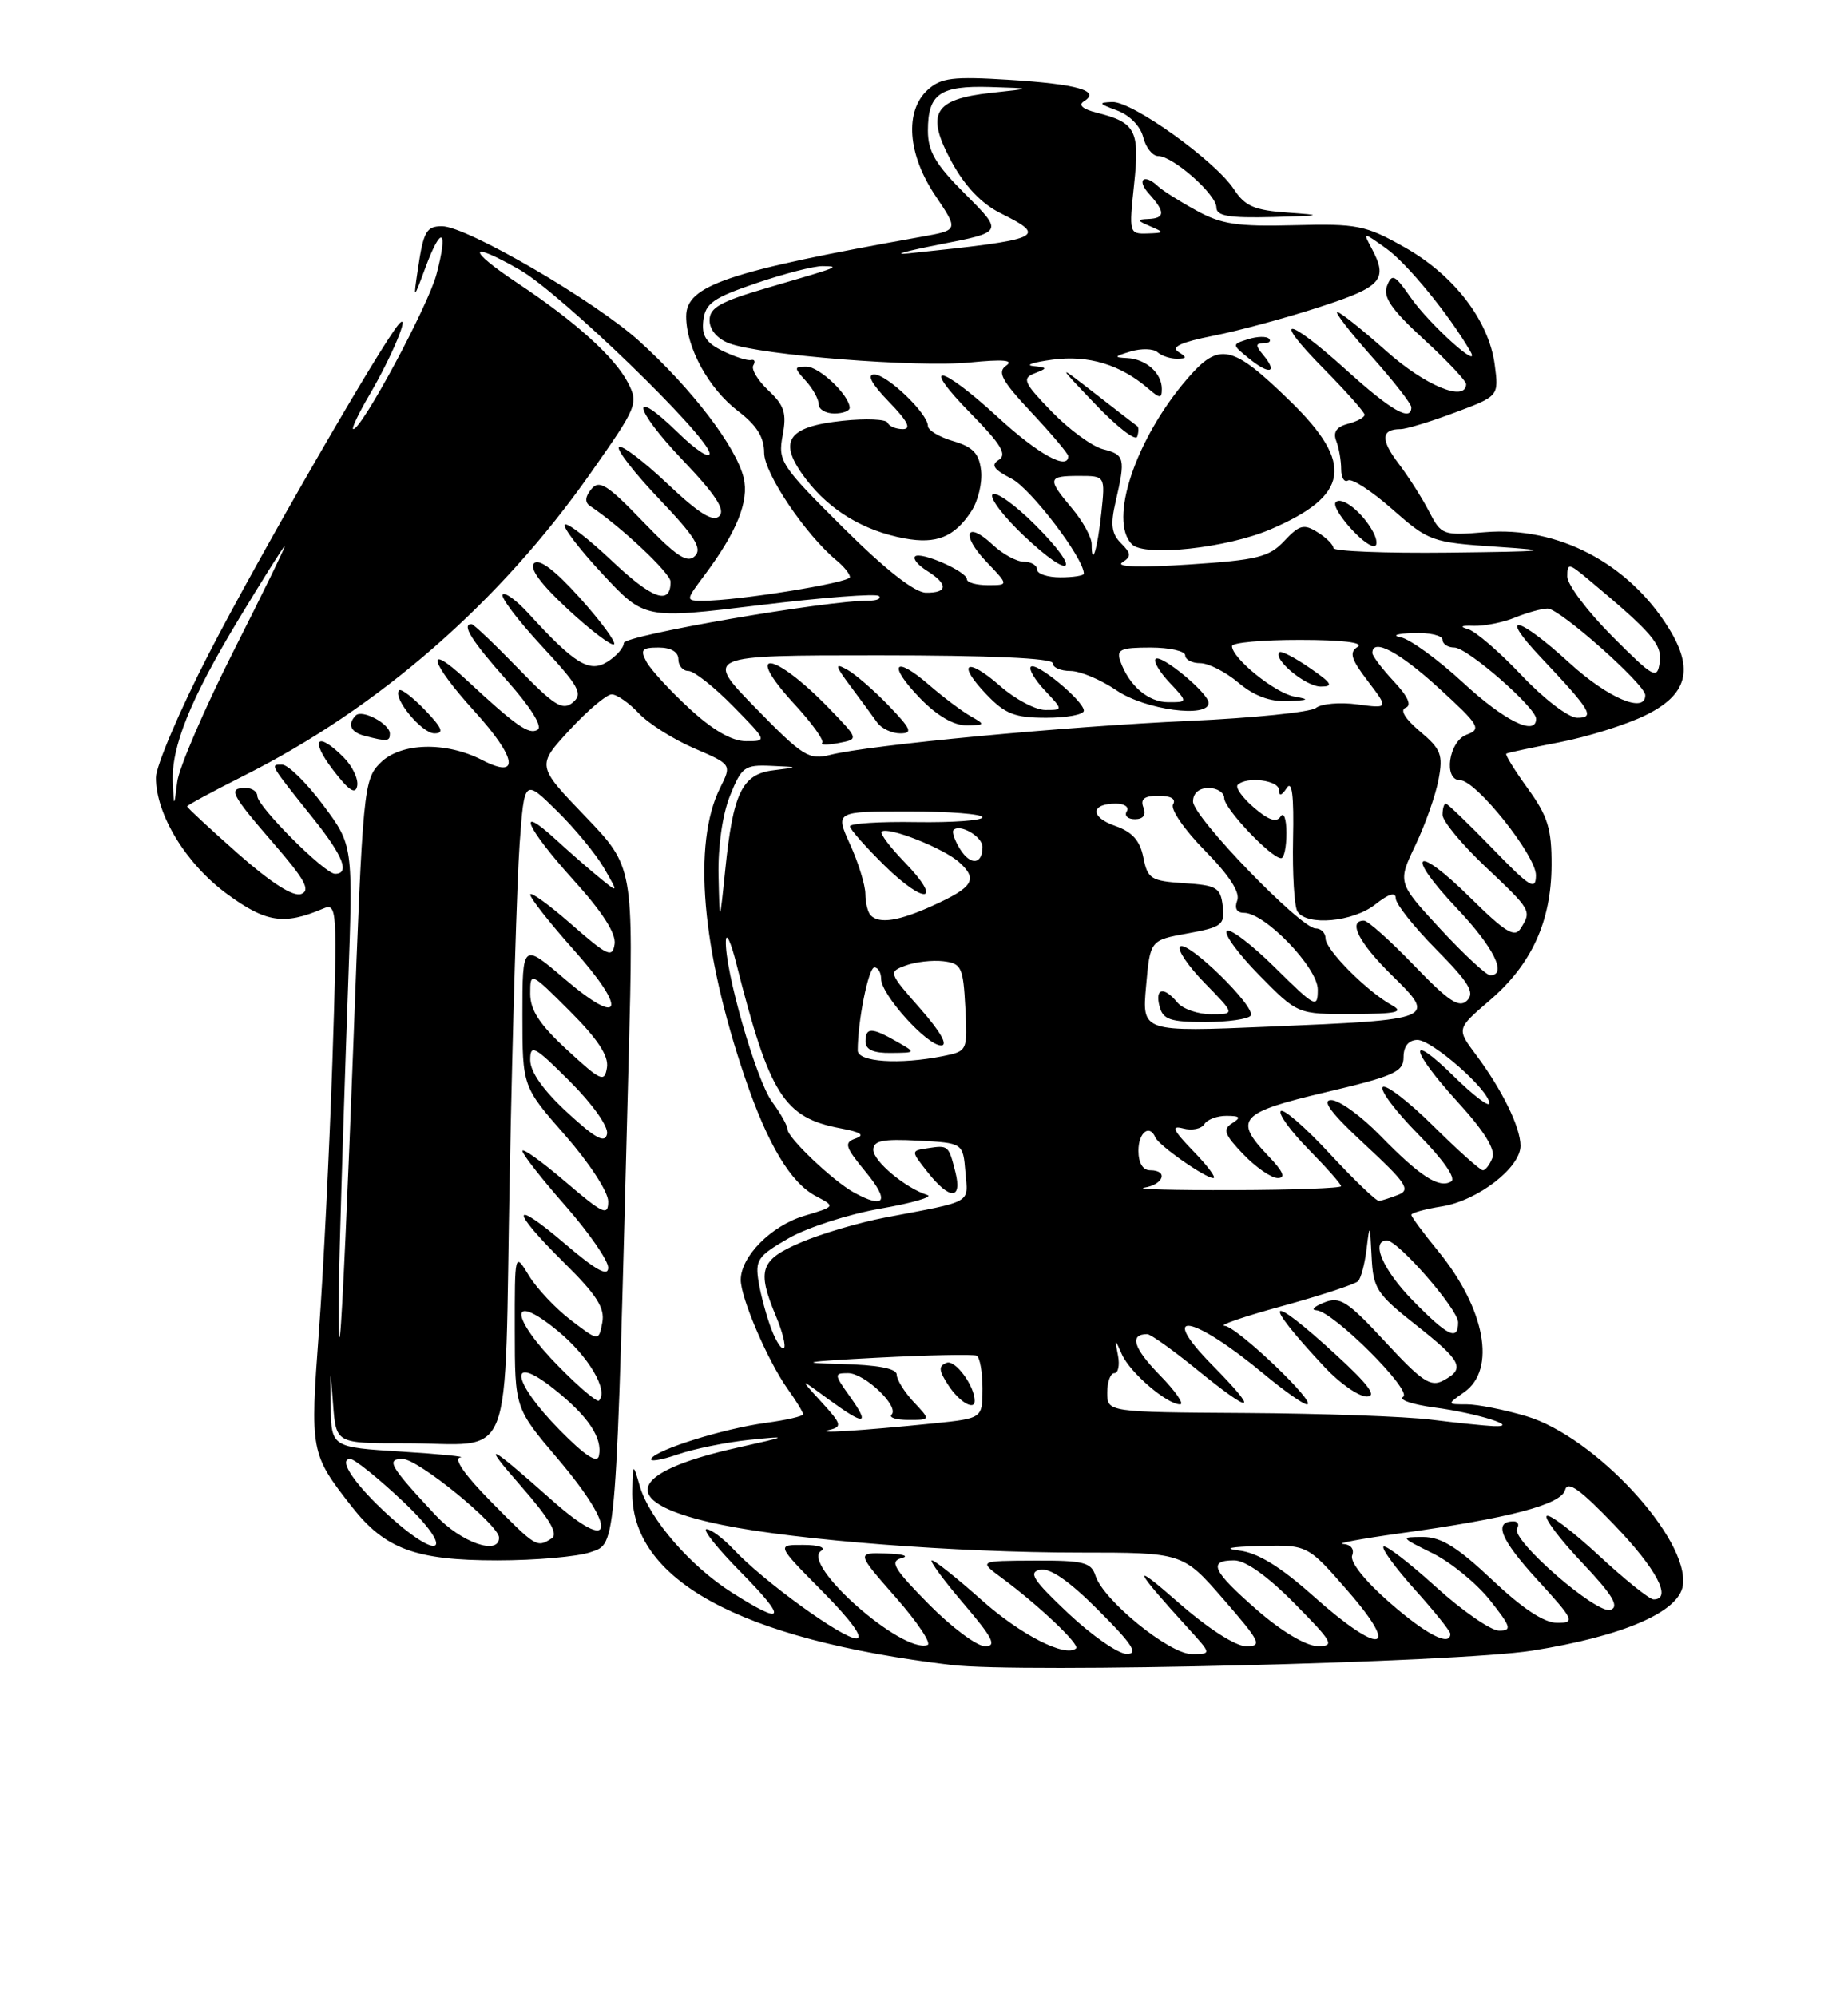 <?xml version="1.0" encoding="UTF-8" standalone="no"?>
<!DOCTYPE svg PUBLIC "-//W3C//DTD SVG 1.1//EN" "http://www.w3.org/Graphics/SVG/1.1/DTD/svg11.dtd" >
<svg xmlns="http://www.w3.org/2000/svg" xmlns:xlink="http://www.w3.org/1999/xlink" version="1.1" viewBox="0 0 237 256">
 <g >
 <path fill="currentColor"
d=" M 196.50 211.56 C 208.15 209.71 215.34 206.61 215.82 203.21 C 216.67 197.24 204.53 184.12 195.72 181.51 C 192.92 180.68 189.49 180.00 188.10 180.00 C 185.55 180.00 185.55 180.00 187.78 178.44 C 191.92 175.54 190.48 167.74 184.44 160.36 C 182.55 158.05 181.00 155.96 181.00 155.71 C 181.00 155.46 182.77 154.97 184.92 154.63 C 189.52 153.89 195.00 149.67 195.00 146.86 C 195.00 144.49 192.64 139.67 189.28 135.18 C 186.80 131.87 186.80 131.87 191.03 128.24 C 196.42 123.63 198.95 118.10 198.98 110.90 C 199.00 106.22 198.50 104.61 195.93 101.06 C 194.24 98.72 193.00 96.72 193.18 96.60 C 193.35 96.48 196.43 95.83 200.00 95.14 C 203.57 94.45 208.53 92.90 211.00 91.69 C 216.40 89.06 217.28 85.81 214.03 80.55 C 208.86 72.18 199.79 67.44 190.47 68.21 C 185.05 68.66 184.84 68.58 183.29 65.59 C 182.42 63.89 180.65 61.11 179.36 59.41 C 177.03 56.36 177.12 55.00 179.63 55.00 C 180.34 55.00 183.47 54.05 186.58 52.88 C 192.23 50.77 192.23 50.77 191.69 46.72 C 190.93 41.06 186.45 35.24 180.11 31.68 C 175.12 28.87 174.07 28.66 165.98 28.87 C 158.64 29.06 156.61 28.75 153.37 26.95 C 151.24 25.78 149.07 24.40 148.55 23.91 C 146.75 22.19 145.69 23.00 147.35 24.83 C 149.46 27.17 149.44 27.98 147.25 28.07 C 145.75 28.13 145.79 28.27 147.50 29.00 C 149.37 29.80 149.35 29.86 147.13 29.93 C 144.82 30.00 144.78 29.86 145.44 23.67 C 146.19 16.73 145.66 15.70 140.65 14.45 C 138.84 13.99 138.25 13.47 139.01 12.99 C 141.19 11.65 138.20 10.79 129.39 10.24 C 122.22 9.79 120.68 9.98 118.99 11.51 C 115.98 14.23 116.39 19.79 119.97 25.10 C 122.93 29.50 122.93 29.50 118.22 30.34 C 93.26 34.80 88.00 36.58 88.00 40.55 C 88.00 44.55 90.88 49.81 94.64 52.68 C 97.04 54.50 98.00 56.04 98.00 58.03 C 98.00 60.68 103.32 68.56 107.33 71.87 C 108.25 72.63 109.00 73.57 109.00 73.97 C 109.00 74.69 94.64 77.00 90.20 77.00 C 87.90 77.00 87.90 77.00 90.33 73.75 C 94.50 68.18 96.09 64.23 95.38 61.26 C 94.42 57.27 88.75 49.85 81.99 43.73 C 76.29 38.57 59.85 29.00 56.69 29.00 C 54.68 29.00 54.31 29.65 53.59 34.51 C 53.00 38.50 53.00 38.50 54.60 34.19 C 56.62 28.76 57.51 29.38 55.98 35.15 C 54.91 39.20 46.42 55.00 45.31 55.00 C 45.03 55.00 45.97 53.01 47.40 50.58 C 50.24 45.74 52.67 39.91 51.19 41.50 C 49.15 43.70 33.21 71.29 26.81 83.73 C 23.06 91.01 20.00 98.18 20.00 99.67 C 20.00 104.41 23.86 110.73 29.11 114.58 C 34.10 118.24 36.40 118.60 41.40 116.48 C 43.25 115.69 43.28 116.28 42.63 136.09 C 42.25 147.31 41.48 162.88 40.90 170.67 C 39.76 186.06 39.81 186.34 45.13 193.13 C 49.38 198.55 53.30 200.00 63.75 200.00 C 68.67 200.00 74.06 199.53 75.73 198.95 C 79.11 197.77 78.98 199.47 80.62 135.80 C 81.26 111.10 81.26 111.10 75.04 104.62 C 68.82 98.15 68.82 98.15 73.04 93.57 C 75.36 91.06 77.79 89.00 78.45 89.00 C 79.11 89.00 80.67 90.09 81.92 91.42 C 83.17 92.75 86.37 94.77 89.02 95.91 C 93.85 97.99 93.85 97.99 92.35 100.99 C 88.80 108.11 89.97 121.75 95.54 138.13 C 98.48 146.75 101.40 151.62 104.67 153.33 C 107.15 154.64 107.15 154.64 103.13 155.84 C 98.90 157.11 95.00 161.05 95.00 164.05 C 95.00 166.37 98.48 174.47 101.01 178.02 C 102.11 179.55 103.00 181.02 103.00 181.27 C 103.00 181.52 100.86 182.02 98.25 182.37 C 92.80 183.11 84.26 185.77 83.53 186.95 C 83.26 187.39 84.76 187.16 86.88 186.43 C 88.99 185.70 93.15 184.86 96.11 184.55 C 101.24 184.03 101.16 184.08 94.50 185.57 C 79.95 188.83 79.22 192.72 92.64 195.46 C 102.21 197.42 122.65 199.00 138.40 199.00 C 151.70 199.00 151.70 199.00 156.92 205.00 C 161.65 210.44 161.92 211.00 159.82 211.00 C 158.43 210.99 154.89 208.71 151.00 205.29 C 144.93 199.97 145.35 200.99 152.43 208.75 C 155.39 212.00 155.39 212.00 152.84 212.00 C 149.96 212.00 141.49 205.11 140.49 201.96 C 139.94 200.25 138.96 200.00 132.68 200.03 C 125.50 200.06 125.50 200.06 128.50 202.27 C 133.21 205.75 138.54 210.80 138.00 211.27 C 136.61 212.47 130.85 209.51 125.83 205.03 C 122.72 202.26 119.88 200.00 119.51 200.00 C 119.15 200.00 120.96 202.47 123.54 205.50 C 127.33 209.93 127.87 211.00 126.34 211.00 C 125.29 211.00 122.03 208.57 119.10 205.60 C 114.61 201.05 114.06 200.12 115.63 199.71 C 116.66 199.45 115.78 199.18 113.67 199.12 C 109.83 199.00 109.83 199.00 114.88 204.75 C 117.66 207.91 119.49 210.65 118.95 210.84 C 115.68 211.97 102.66 200.47 105.30 198.79 C 105.98 198.36 105.01 198.02 103.03 198.02 C 99.56 198.00 99.56 198.00 105.50 204.00 C 109.21 207.75 110.83 210.00 109.82 210.00 C 108.02 210.00 97.85 202.63 94.08 198.59 C 92.74 197.17 91.18 196.00 90.61 196.00 C 90.04 196.00 92.01 198.47 95.00 201.50 C 101.03 207.61 100.68 208.45 93.89 204.14 C 88.55 200.76 83.29 194.69 82.06 190.50 C 81.18 187.50 81.18 187.50 81.09 191.00 C 80.81 202.47 94.78 210.12 122.00 213.40 C 130.86 214.46 186.87 213.08 196.50 211.56 Z  M 165.24 27.26 C 160.88 26.96 159.68 26.44 158.26 24.28 C 155.86 20.62 145.22 12.98 142.64 13.08 C 140.81 13.15 140.90 13.30 143.25 14.16 C 144.86 14.75 146.26 16.17 146.61 17.58 C 146.94 18.91 147.81 20.00 148.53 20.00 C 150.42 20.00 156.00 24.92 156.00 26.59 C 156.00 27.69 157.59 27.96 163.25 27.82 C 169.54 27.65 169.80 27.58 165.24 27.26 Z  M 137.00 206.78 C 132.48 202.52 131.84 201.53 133.39 201.20 C 134.66 200.93 137.11 202.63 140.88 206.40 C 145.24 210.76 146.04 212.00 144.49 211.98 C 143.40 211.97 140.03 209.63 137.00 206.78 Z  M 161.25 206.39 C 155.48 201.36 154.84 200.00 158.28 200.00 C 159.73 200.00 162.57 202.02 166.00 205.50 C 170.97 210.53 171.22 211.00 168.97 210.98 C 167.50 210.96 164.38 209.11 161.25 206.39 Z  M 168.43 204.57 C 164.20 200.80 161.31 199.03 158.93 198.74 C 156.76 198.47 157.75 198.26 161.60 198.16 C 167.70 198.00 167.70 198.00 172.92 204.00 C 179.75 211.85 176.98 212.20 168.43 204.57 Z  M 178.18 205.37 C 175.04 202.63 173.10 200.19 173.41 199.37 C 173.72 198.55 173.24 197.96 172.22 197.89 C 171.27 197.84 174.55 197.23 179.50 196.54 C 193.51 194.61 200.23 192.85 200.72 190.97 C 201.04 189.74 202.64 190.88 207.07 195.50 C 212.46 201.11 214.50 205.00 212.06 205.00 C 211.54 205.00 208.37 202.46 205.03 199.36 C 201.68 196.26 198.68 193.99 198.36 194.31 C 198.04 194.63 200.09 197.33 202.92 200.32 C 206.80 204.42 207.70 205.90 206.56 206.34 C 204.83 207.00 193.69 197.32 194.56 195.90 C 194.87 195.41 194.67 195.00 194.12 195.00 C 191.50 195.00 192.42 197.30 197.09 202.41 C 201.92 207.69 202.06 208.00 199.69 208.00 C 198.02 208.00 195.24 206.16 191.37 202.50 C 186.95 198.33 184.82 197.00 182.52 197.00 C 179.55 197.00 179.56 197.03 183.75 199.10 C 186.08 200.26 189.38 202.96 191.08 205.10 C 193.80 208.53 193.94 209.00 192.25 209.00 C 191.20 209.00 187.54 206.47 184.13 203.38 C 180.71 200.28 177.70 197.97 177.43 198.24 C 177.16 198.50 178.98 200.99 181.47 203.76 C 183.96 206.53 186.00 209.07 186.00 209.40 C 186.00 211.10 182.91 209.51 178.18 205.37 Z  M 49.95 194.34 C 45.58 190.39 43.26 187.00 44.92 187.00 C 45.46 187.00 48.52 189.46 51.70 192.46 C 58.35 198.72 56.72 200.46 49.95 194.34 Z  M 55.90 194.25 C 50.00 187.94 49.45 187.00 51.64 187.00 C 53.62 187.00 64.00 195.47 64.00 197.08 C 64.00 199.41 59.14 197.71 55.90 194.25 Z  M 63.00 192.50 C 59.60 189.06 58.12 186.93 59.03 186.81 C 59.84 186.71 56.45 186.37 51.50 186.06 C 42.50 185.50 42.50 185.50 42.41 180.24 C 42.33 174.99 42.33 174.99 42.72 179.99 C 43.10 185.00 43.10 185.00 51.80 184.99 C 66.25 184.96 64.63 189.13 65.38 150.17 C 65.74 131.65 66.31 112.75 66.64 108.16 C 67.25 99.83 67.25 99.83 71.40 103.91 C 73.69 106.15 76.41 109.45 77.45 111.24 C 79.33 114.50 79.33 114.50 76.92 112.53 C 75.59 111.45 73.04 109.22 71.25 107.58 C 66.04 102.81 67.50 106.11 73.57 112.82 C 77.26 116.89 79.03 119.66 78.82 121.01 C 78.54 122.83 77.92 122.54 73.25 118.45 C 70.36 115.92 68.00 114.22 68.00 114.67 C 68.01 115.13 70.51 118.31 73.57 121.74 C 80.52 129.52 79.81 131.79 72.41 125.47 C 67.00 120.85 67.00 120.85 67.00 130.06 C 67.00 139.28 67.00 139.28 72.50 145.54 C 75.56 149.03 78.00 152.77 78.00 153.98 C 78.00 155.91 77.37 155.62 72.50 151.46 C 69.47 148.87 67.00 147.10 67.00 147.52 C 67.00 147.94 69.47 151.10 72.50 154.54 C 75.53 157.99 78.00 161.56 78.00 162.48 C 78.00 163.68 76.44 162.82 72.50 159.46 C 65.47 153.45 65.37 154.96 72.35 161.85 C 76.54 165.99 77.60 167.65 77.24 169.53 C 76.78 171.93 76.78 171.93 73.23 169.22 C 71.27 167.73 68.85 165.16 67.84 163.51 C 66.01 160.50 66.01 160.50 66.02 170.50 C 66.03 180.50 66.03 180.50 71.51 186.95 C 79.32 196.14 78.83 199.44 70.73 192.24 C 62.56 184.98 61.62 184.56 66.78 190.44 C 70.50 194.69 71.63 196.61 70.75 197.18 C 68.84 198.39 68.79 198.36 63.00 192.50 Z  M 71.75 183.26 C 65.62 177.03 65.11 173.33 71.02 178.01 C 75.41 181.49 77.30 184.29 76.81 186.60 C 76.60 187.62 75.00 186.57 71.75 183.26 Z  M 106.36 183.28 C 108.03 182.88 107.94 182.53 105.36 179.71 C 102.50 176.59 102.50 176.59 106.18 179.30 C 110.94 182.78 111.64 182.71 109.00 179.00 C 106.96 176.14 106.95 176.00 108.76 176.00 C 110.89 176.00 115.38 180.28 114.34 181.32 C 113.97 181.70 114.95 182.00 116.51 182.00 C 119.35 182.00 119.35 182.00 117.17 179.69 C 115.98 178.41 115.00 176.84 115.00 176.19 C 115.00 175.40 112.57 174.94 107.75 174.82 C 102.12 174.69 103.18 174.51 112.50 174.02 C 119.10 173.68 124.84 173.56 125.25 173.76 C 125.66 173.96 126.00 175.85 126.00 177.96 C 126.00 181.80 126.00 181.80 119.75 182.44 C 110.27 183.40 104.28 183.77 106.36 183.28 Z  M 125.00 179.55 C 125.00 177.64 122.51 174.25 121.41 174.67 C 120.33 175.09 120.37 175.64 121.65 177.59 C 123.03 179.70 125.00 180.85 125.00 179.55 Z  M 183.50 181.96 C 180.20 181.55 169.51 181.17 159.75 181.11 C 142.00 181.00 142.00 181.00 142.00 178.50 C 142.00 177.12 142.41 176.00 142.91 176.00 C 143.40 176.00 143.62 174.99 143.38 173.75 C 142.95 171.56 142.97 171.55 143.89 173.61 C 144.93 175.94 149.66 180.00 151.34 180.00 C 151.93 180.00 150.73 178.28 148.68 176.19 C 145.35 172.77 144.82 171.00 147.13 171.00 C 147.56 171.00 150.41 173.03 153.45 175.50 C 160.73 181.43 161.62 181.21 155.50 175.00 C 148.29 167.68 152.90 168.47 162.14 176.15 C 164.69 178.27 167.15 180.00 167.60 180.00 C 169.09 180.00 158.61 170.00 157.04 169.93 C 156.19 169.89 159.54 168.74 164.49 167.39 C 169.43 166.03 173.79 164.60 174.17 164.21 C 174.55 163.82 175.04 161.93 175.27 160.00 C 175.65 156.79 175.70 156.87 175.90 161.00 C 176.10 165.16 176.52 165.82 181.56 169.80 C 187.50 174.49 187.96 175.42 185.09 176.95 C 183.48 177.82 182.35 177.06 177.66 171.99 C 172.79 166.74 171.84 166.13 169.81 166.95 C 168.54 167.46 168.09 167.90 168.81 167.94 C 170.95 168.04 181.20 178.26 179.95 179.03 C 179.33 179.41 181.13 180.02 183.93 180.40 C 189.49 181.13 195.22 182.95 191.50 182.79 C 190.40 182.74 186.80 182.37 183.50 181.96 Z  M 171.45 173.75 C 162.44 165.48 161.56 166.34 169.90 175.25 C 171.83 177.31 174.25 179.00 175.28 179.00 C 176.63 179.00 175.55 177.52 171.45 173.75 Z  M 71.69 175.19 C 65.35 168.76 65.23 165.41 71.51 170.57 C 75.47 173.81 78.09 178.24 76.81 179.52 C 76.57 179.76 74.27 177.81 71.69 175.19 Z  M 43.58 159.50 C 43.80 151.25 44.28 136.36 44.64 126.42 C 45.29 108.34 45.29 108.34 41.43 103.17 C 39.31 100.33 36.94 98.00 36.16 98.00 C 34.61 98.00 34.53 97.86 40.32 105.10 C 44.01 109.72 44.89 112.00 42.97 112.00 C 41.64 112.00 33.00 103.36 33.00 102.03 C 33.00 101.46 32.33 101.00 31.50 101.00 C 29.21 101.00 29.59 101.76 35.09 108.11 C 39.11 112.74 39.86 114.12 38.63 114.59 C 37.61 114.98 34.77 113.16 30.53 109.42 C 26.94 106.24 24.00 103.52 24.00 103.36 C 24.00 103.21 27.25 101.45 31.21 99.46 C 48.58 90.75 64.05 77.26 75.73 60.66 C 81.74 52.11 81.90 51.72 80.53 49.05 C 78.82 45.75 73.77 41.20 66.39 36.30 C 59.80 31.92 59.99 30.76 66.67 34.59 C 71.91 37.59 91.00 56.06 91.00 58.13 C 91.00 58.83 89.21 57.66 87.02 55.52 C 80.70 49.35 81.15 52.26 87.56 58.98 C 91.78 63.40 93.05 65.35 92.25 66.15 C 91.45 66.95 89.63 65.82 85.56 61.97 C 82.49 59.07 79.70 56.96 79.37 57.30 C 79.04 57.63 81.37 60.63 84.56 63.98 C 89.14 68.78 90.09 70.31 89.12 71.27 C 88.15 72.24 86.75 71.32 82.47 66.87 C 77.89 62.11 76.86 61.46 75.84 62.69 C 75.04 63.65 74.98 64.38 75.64 64.83 C 79.59 67.45 86.00 73.47 86.00 74.56 C 86.00 77.63 83.67 76.80 78.49 71.90 C 75.46 69.04 72.73 66.93 72.43 67.24 C 72.13 67.54 74.31 70.39 77.27 73.57 C 82.66 79.36 82.66 79.36 97.38 77.57 C 105.48 76.58 112.38 76.05 112.72 76.39 C 113.06 76.72 112.47 76.99 111.42 76.99 C 106.01 76.95 80.00 81.45 80.00 82.42 C 80.00 83.02 79.05 84.11 77.89 84.83 C 75.59 86.27 73.68 85.10 67.77 78.62 C 66.27 76.97 64.78 75.88 64.47 76.20 C 64.15 76.51 66.39 79.47 69.44 82.77 C 74.28 87.99 74.80 88.92 73.46 90.04 C 72.15 91.12 71.09 90.46 66.44 85.66 C 63.42 82.55 60.74 80.00 60.48 80.00 C 59.14 80.00 60.48 82.13 65.02 87.23 C 68.08 90.67 69.61 93.12 68.95 93.53 C 67.84 94.22 66.18 93.05 59.75 87.08 C 54.37 82.08 55.12 84.87 60.85 91.17 C 66.28 97.15 66.74 99.95 61.86 97.43 C 57.19 95.02 51.38 95.17 48.78 97.78 C 46.64 99.91 46.53 101.10 45.32 133.74 C 44.63 152.31 43.87 169.07 43.62 171.00 C 43.38 172.93 43.36 167.75 43.58 159.50 Z  M 44.06 97.06 C 40.64 93.64 39.70 94.75 42.70 98.67 C 44.73 101.33 45.59 101.90 45.81 100.73 C 45.98 99.85 45.20 98.20 44.06 97.06 Z  M 50.00 94.04 C 50.00 92.78 46.45 90.88 45.63 91.70 C 44.52 92.82 44.95 93.84 46.75 94.31 C 49.65 95.07 50.00 95.04 50.00 94.04 Z  M 54.51 91.01 C 52.93 89.37 51.44 88.23 51.19 88.48 C 50.29 89.38 54.08 94.00 55.71 94.00 C 56.99 94.00 56.72 93.32 54.51 91.01 Z  M 74.38 76.65 C 71.18 73.09 69.16 71.56 68.50 72.19 C 67.84 72.83 69.34 74.86 72.87 78.13 C 75.82 80.86 78.47 82.86 78.75 82.58 C 79.03 82.31 77.06 79.63 74.38 76.65 Z  M 98.94 170.39 C 98.33 168.80 97.59 166.09 97.30 164.36 C 96.82 161.49 97.16 161.00 101.14 158.71 C 103.54 157.33 108.84 155.62 112.93 154.91 C 117.01 154.20 119.71 153.41 118.93 153.17 C 116.12 152.28 112.00 148.84 112.00 147.38 C 112.00 146.21 113.20 145.96 117.75 146.20 C 123.50 146.50 123.50 146.50 123.81 150.22 C 124.15 154.33 124.93 153.89 113.50 156.06 C 110.20 156.69 105.36 158.11 102.75 159.23 C 97.48 161.47 97.04 162.76 99.51 168.69 C 100.35 170.68 100.81 172.53 100.54 172.79 C 100.27 173.06 99.55 171.98 98.94 170.39 Z  M 122.53 150.25 C 121.66 146.80 121.62 146.77 118.99 147.17 C 116.80 147.50 116.80 147.50 118.97 150.25 C 121.79 153.82 123.42 153.82 122.53 150.25 Z  M 181.21 166.71 C 177.36 162.79 175.72 159.00 177.87 159.00 C 179.31 159.00 187.00 167.83 187.00 169.48 C 187.00 171.91 185.70 171.29 181.21 166.71 Z  M 109.50 152.84 C 106.84 151.37 101.00 145.83 101.00 144.76 C 101.00 144.30 100.11 142.70 99.01 141.21 C 96.98 138.44 92.93 124.36 93.09 120.59 C 93.13 119.44 93.74 120.75 94.43 123.50 C 98.70 140.37 100.53 143.26 107.83 144.63 C 110.41 145.11 110.96 145.49 109.73 145.92 C 108.20 146.46 108.36 146.98 111.07 150.27 C 114.13 153.98 113.49 155.03 109.50 152.84 Z  M 170.55 147.89 C 167.44 144.52 164.61 142.06 164.26 142.41 C 163.91 142.76 165.51 144.96 167.81 147.31 C 170.12 149.66 172.00 151.78 171.99 152.04 C 171.99 152.29 165.80 152.52 158.24 152.54 C 150.68 152.57 145.51 152.43 146.75 152.23 C 149.25 151.82 149.86 150.00 147.50 150.00 C 146.57 150.00 146.00 149.06 146.00 147.50 C 146.00 145.16 147.42 144.03 148.17 145.79 C 148.60 146.81 154.57 151.00 155.60 151.00 C 156.04 151.00 154.89 149.45 153.05 147.56 C 150.41 144.82 150.14 144.22 151.75 144.64 C 152.86 144.94 154.08 144.69 154.45 144.09 C 154.82 143.49 156.10 143.01 157.31 143.02 C 159.06 143.03 159.20 143.22 158.02 143.97 C 156.78 144.75 157.02 145.41 159.45 147.95 C 161.06 149.63 163.05 151.00 163.87 151.00 C 164.93 151.00 164.57 150.16 162.69 148.20 C 158.16 143.47 158.93 142.61 170.00 140.00 C 178.84 137.91 180.00 137.39 180.00 135.49 C 180.00 134.12 180.64 133.32 181.75 133.29 C 183.62 133.25 191.00 139.73 191.00 141.41 C 191.00 141.96 188.97 140.43 186.50 138.00 C 180.40 132.01 180.78 134.50 187.01 141.32 C 190.32 144.94 191.81 147.34 191.40 148.40 C 191.06 149.28 190.51 150.00 190.17 150.00 C 189.83 150.00 186.97 147.44 183.81 144.31 C 180.64 141.18 177.73 138.94 177.33 139.33 C 176.94 139.73 179.00 142.46 181.91 145.41 C 185.07 148.61 186.76 151.03 186.12 151.43 C 184.58 152.38 182.13 150.80 177.04 145.58 C 174.59 143.06 171.75 141.00 170.73 141.00 C 169.44 141.00 170.73 142.71 175.04 146.70 C 180.32 151.59 180.94 152.51 179.35 153.13 C 178.33 153.53 177.21 153.89 176.86 153.93 C 176.50 153.97 173.67 151.25 170.55 147.89 Z  M 72.75 142.59 C 69.68 139.76 68.00 137.39 68.00 135.87 C 68.00 133.77 68.53 134.06 73.10 138.62 C 76.02 141.54 78.05 144.42 77.85 145.34 C 77.58 146.59 76.39 145.94 72.75 142.59 Z  M 72.75 134.59 C 69.22 131.34 68.00 129.49 68.00 127.37 C 68.00 124.54 68.02 124.54 73.09 129.61 C 76.65 133.17 78.08 135.34 77.84 136.83 C 77.53 138.78 77.08 138.58 72.75 134.59 Z  M 110.00 134.64 C 110.00 130.86 111.38 124.00 112.14 124.00 C 112.61 124.00 113.00 124.66 113.00 125.47 C 113.00 127.48 118.87 134.00 120.69 134.00 C 121.62 134.00 120.63 132.25 118.03 129.29 C 113.95 124.66 113.92 124.57 116.15 123.75 C 117.40 123.29 119.57 123.04 120.96 123.20 C 123.30 123.48 123.52 123.94 123.80 129.12 C 124.09 134.71 124.08 134.73 120.92 135.37 C 115.35 136.48 110.00 136.12 110.00 134.64 Z  M 115.00 133.50 C 111.78 131.66 111.00 131.66 111.00 133.50 C 111.00 134.53 112.01 134.99 114.25 134.96 C 117.50 134.93 117.50 134.93 115.00 133.50 Z  M 146.98 126.40 C 147.50 120.51 147.50 120.51 152.31 119.64 C 156.73 118.83 157.09 118.55 156.81 116.13 C 156.53 113.76 156.04 113.47 151.86 113.20 C 147.61 112.92 147.18 112.66 146.63 109.90 C 146.20 107.73 145.20 106.62 143.02 105.86 C 139.78 104.73 139.84 103.00 143.12 103.00 C 144.22 103.00 144.84 103.45 144.50 104.00 C 144.16 104.55 144.63 105.00 145.55 105.00 C 146.62 105.00 147.01 104.46 146.64 103.50 C 146.22 102.41 146.75 102.00 148.59 102.00 C 150.17 102.00 150.86 102.41 150.44 103.10 C 150.07 103.70 151.90 106.36 154.52 109.02 C 157.65 112.20 159.07 114.39 158.67 115.42 C 158.29 116.42 158.60 117.00 159.53 117.00 C 162.23 117.00 169.00 124.03 169.00 126.83 C 169.00 129.29 168.70 129.14 163.52 124.02 C 160.51 121.05 157.73 118.94 157.34 119.33 C 156.94 119.72 158.83 122.29 161.52 125.02 C 166.42 130.00 166.42 130.00 173.46 129.97 C 179.14 129.95 180.11 129.73 178.50 128.84 C 175.34 127.10 170.00 121.74 170.00 120.30 C 170.00 119.59 169.43 119.00 168.72 119.00 C 166.81 119.00 153.00 104.71 153.00 102.73 C 153.00 101.67 153.77 101.00 155.00 101.00 C 156.10 101.00 157.00 101.59 157.00 102.30 C 157.00 103.64 163.03 110.00 164.30 110.00 C 164.68 110.00 164.99 108.54 164.98 106.75 C 164.98 104.96 164.64 104.02 164.23 104.66 C 163.71 105.47 162.69 105.13 160.81 103.51 C 159.33 102.24 158.40 100.93 158.73 100.60 C 159.85 99.48 164.00 99.99 164.02 101.25 C 164.03 102.09 164.36 102.00 165.02 101.00 C 165.70 99.96 165.95 101.96 165.83 107.57 C 165.74 112.01 165.99 116.18 166.39 116.82 C 167.56 118.72 173.50 118.18 176.37 115.93 C 178.11 114.55 179.00 114.29 179.00 115.15 C 179.00 115.86 181.34 118.81 184.21 121.71 C 188.40 125.95 189.17 127.23 188.15 128.24 C 187.14 129.25 185.81 128.37 181.36 123.75 C 178.32 120.59 175.42 118.00 174.92 118.00 C 172.81 118.00 174.28 120.86 178.51 125.01 C 184.26 130.65 184.16 130.69 162.77 131.59 C 146.45 132.28 146.45 132.28 146.98 126.40 Z  M 160.40 130.17 C 161.09 129.05 152.24 120.43 151.34 121.33 C 150.95 121.72 152.38 123.83 154.52 126.02 C 158.41 130.00 158.41 130.00 155.33 130.00 C 153.63 130.00 151.68 129.32 151.00 128.50 C 149.25 126.39 148.09 126.64 148.71 129.00 C 149.15 130.68 150.07 131.00 154.56 131.00 C 157.49 131.00 160.11 130.62 160.40 130.17 Z  M 184.72 119.07 C 179.23 113.13 179.23 113.13 181.53 108.32 C 182.79 105.67 184.13 101.88 184.49 99.91 C 185.09 96.73 184.81 96.02 182.10 93.74 C 180.19 92.13 179.50 90.99 180.27 90.71 C 181.08 90.41 180.57 89.27 178.75 87.33 C 177.24 85.71 176.00 84.08 176.00 83.70 C 176.00 81.73 179.44 83.55 184.52 88.19 C 189.73 92.95 190.03 93.45 188.10 94.16 C 185.79 95.01 185.07 100.00 187.25 100.00 C 189.29 100.00 197.00 109.66 196.98 112.19 C 196.96 114.20 196.24 113.76 191.40 108.75 C 188.33 105.59 185.64 103.00 185.42 103.00 C 185.19 103.00 185.00 103.65 185.00 104.44 C 185.00 105.24 187.47 108.23 190.50 111.09 C 196.41 116.68 196.45 116.74 195.02 119.00 C 194.25 120.23 193.06 119.50 188.56 115.06 C 181.49 108.07 180.04 109.23 186.84 116.43 C 191.57 121.42 193.35 125.00 191.11 125.00 C 190.62 125.00 187.74 122.33 184.72 119.07 Z  M 92.15 112.27 C 92.06 108.55 92.65 104.42 93.61 102.02 C 95.10 98.30 95.49 98.01 98.86 98.16 C 102.50 98.32 102.50 98.32 99.20 98.73 C 95.17 99.22 94.01 101.61 93.01 111.50 C 92.29 118.50 92.29 118.50 92.15 112.27 Z  M 111.67 117.33 C 111.30 116.97 110.99 115.73 110.98 114.58 C 110.97 113.44 110.09 110.59 109.03 108.25 C 107.10 104.00 107.10 104.00 116.55 104.00 C 121.75 104.00 126.00 104.34 126.00 104.75 C 126.00 105.16 122.18 105.44 117.50 105.37 C 112.83 105.29 109.00 105.54 109.00 105.91 C 109.00 106.28 111.02 108.56 113.48 110.98 C 118.69 116.09 121.00 115.66 116.00 110.50 C 114.15 108.59 112.83 106.84 113.07 106.60 C 113.81 105.87 121.04 108.72 123.04 110.54 C 125.44 112.71 124.81 113.73 119.63 116.08 C 115.29 118.05 112.78 118.45 111.67 117.33 Z  M 123.13 108.84 C 122.43 107.72 122.05 106.61 122.29 106.38 C 123.12 105.55 126.00 107.23 126.00 108.55 C 126.00 110.82 124.46 110.97 123.13 108.84 Z  M 22.16 100.38 C 21.92 95.77 24.40 89.63 30.68 79.25 C 33.76 74.16 36.38 70.00 36.51 70.00 C 36.65 70.00 33.69 76.06 29.94 83.47 C 26.20 90.88 22.95 98.42 22.73 100.22 C 22.32 103.50 22.32 103.50 22.16 100.38 Z  M 96.91 90.75 C 90.32 84.00 90.32 84.00 112.66 84.00 C 126.89 84.00 135.00 84.36 135.00 85.00 C 135.00 85.55 136.02 86.00 137.27 86.00 C 138.52 86.00 141.19 87.12 143.21 88.50 C 146.87 90.98 155.00 92.08 155.00 90.09 C 155.00 88.85 148.88 83.78 148.20 84.46 C 147.90 84.76 148.71 86.13 150.00 87.50 C 152.35 90.00 152.35 90.00 149.83 90.00 C 147.26 90.00 144.80 87.90 143.68 84.75 C 143.15 83.25 143.71 83.00 147.53 83.00 C 149.99 83.00 152.00 83.45 152.00 84.00 C 152.00 84.55 152.87 85.00 153.92 85.00 C 154.98 85.00 157.18 86.12 158.82 87.50 C 160.82 89.19 162.88 89.96 165.14 89.86 C 167.87 89.75 168.03 89.64 166.00 89.28 C 163.52 88.83 158.00 84.37 158.00 82.81 C 158.00 82.37 161.94 82.01 166.75 82.02 C 172.15 82.02 174.97 82.37 174.12 82.91 C 173.00 83.61 173.25 84.46 175.42 87.30 C 178.10 90.82 178.10 90.82 174.06 90.28 C 171.84 89.98 169.45 90.19 168.76 90.74 C 168.07 91.28 160.75 92.03 152.50 92.40 C 136.64 93.11 111.54 95.48 106.50 96.75 C 103.74 97.44 102.98 96.97 96.91 90.75 Z  M 106.33 90.79 C 99.19 83.42 95.15 82.95 101.90 90.27 C 104.14 92.70 105.74 94.93 105.45 95.21 C 105.17 95.50 106.11 95.51 107.54 95.24 C 110.15 94.74 110.15 94.74 106.33 90.79 Z  M 113.95 90.42 C 112.05 88.45 109.64 86.37 108.60 85.80 C 107.00 84.93 107.08 85.28 109.10 87.99 C 110.42 89.76 111.95 91.83 112.49 92.60 C 113.04 93.37 114.37 94.00 115.44 94.00 C 117.10 94.00 116.87 93.46 113.95 90.42 Z  M 124.50 91.81 C 123.40 91.19 120.99 89.38 119.14 87.78 C 114.63 83.87 113.79 85.16 118.01 89.51 C 120.17 91.74 122.32 92.99 123.95 92.97 C 126.36 92.94 126.39 92.88 124.50 91.81 Z  M 139.00 91.09 C 139.00 89.85 132.88 84.78 132.20 85.46 C 131.90 85.76 132.71 87.13 134.00 88.50 C 136.35 91.00 136.35 91.00 134.06 91.00 C 132.80 91.00 130.19 89.62 128.28 87.94 C 123.95 84.14 122.62 84.95 126.51 89.01 C 128.91 91.52 130.15 92.00 134.19 92.00 C 136.83 92.00 139.00 91.59 139.00 91.09 Z  M 167.97 85.61 C 166.06 84.29 164.32 83.39 164.09 83.60 C 163.19 84.46 167.44 88.00 169.38 88.00 C 171.07 88.00 170.82 87.57 167.97 85.61 Z  M 88.41 90.81 C 85.91 88.51 83.43 85.81 82.90 84.81 C 82.08 83.28 82.33 83.00 84.46 83.00 C 86.05 83.00 87.00 83.56 87.00 84.50 C 87.00 85.33 87.58 86.00 88.29 86.00 C 89.00 86.00 91.57 88.03 94.00 90.50 C 98.41 94.99 98.41 95.00 95.69 95.00 C 93.87 95.00 91.43 93.60 88.41 90.81 Z  M 187.65 87.51 C 184.43 84.54 180.83 81.92 179.65 81.69 C 178.44 81.46 179.13 81.21 181.25 81.14 C 183.31 81.06 185.00 81.45 185.00 82.00 C 185.00 82.55 185.69 83.00 186.52 83.00 C 188.17 83.00 197.00 90.69 197.00 92.13 C 197.00 94.40 192.95 92.41 187.65 87.51 Z  M 195.16 86.58 C 192.34 83.59 189.24 80.92 188.27 80.64 C 187.12 80.31 187.38 80.16 189.00 80.22 C 190.38 80.26 192.77 79.78 194.32 79.15 C 195.86 78.52 197.74 78.00 198.48 78.00 C 200.03 78.00 211.00 87.73 211.00 89.10 C 211.00 91.51 206.22 89.48 201.31 85.00 C 194.64 78.90 192.05 78.38 197.60 84.25 C 204.05 91.08 204.60 92.00 202.27 92.00 C 201.17 92.00 198.00 89.58 195.16 86.58 Z  M 206.75 81.54 C 203.59 78.37 201.00 74.93 201.00 73.90 C 201.00 72.14 201.18 72.16 203.69 74.26 C 211.92 81.13 213.19 82.61 212.85 84.93 C 212.52 87.13 212.09 86.89 206.75 81.54 Z  M 108.11 67.61 C 100.11 59.65 99.76 59.11 100.37 55.82 C 100.91 52.96 100.60 51.97 98.54 50.04 C 97.18 48.76 96.31 47.31 96.61 46.83 C 96.90 46.35 96.78 46.04 96.32 46.15 C 95.87 46.26 94.24 45.74 92.70 44.99 C 90.55 43.95 89.97 43.04 90.20 41.07 C 90.46 38.88 91.46 38.17 97.00 36.29 C 100.58 35.07 104.40 34.09 105.50 34.11 C 107.79 34.16 107.89 34.13 98.25 36.94 C 92.38 38.66 91.00 39.44 91.00 41.05 C 91.00 42.27 91.99 43.43 93.52 44.01 C 97.51 45.53 117.69 47.13 124.40 46.46 C 128.63 46.04 130.06 46.16 129.05 46.86 C 127.86 47.68 128.45 48.78 132.30 52.89 C 134.89 55.65 137.00 58.16 137.00 58.46 C 137.00 60.35 133.15 58.23 128.00 53.50 C 120.50 46.61 117.86 46.25 124.54 53.04 C 128.38 56.94 129.18 58.27 128.10 58.94 C 127.03 59.60 127.41 60.16 129.75 61.37 C 132.21 62.64 139.00 71.56 139.00 73.52 C 139.00 73.78 137.65 74.00 136.00 74.00 C 134.35 74.00 133.00 73.55 133.00 73.00 C 133.00 72.45 132.24 72.00 131.31 72.00 C 130.39 72.00 128.59 71.02 127.32 69.83 C 123.89 66.61 123.18 68.53 126.51 72.01 C 129.37 75.00 129.37 75.00 126.69 75.00 C 125.21 75.00 124.00 74.66 124.00 74.24 C 124.00 73.24 118.04 70.63 117.35 71.32 C 117.05 71.62 117.75 72.45 118.90 73.17 C 121.63 74.88 121.57 76.01 118.75 75.97 C 117.29 75.95 113.56 73.02 108.11 67.61 Z  M 132.74 67.26 C 130.17 64.70 127.72 62.95 127.29 63.37 C 126.87 63.80 128.68 66.19 131.32 68.68 C 137.57 74.59 138.82 73.34 132.74 67.26 Z  M 124.57 65.53 C 125.44 64.21 126.00 61.86 125.82 60.31 C 125.57 58.12 124.78 57.29 122.25 56.54 C 120.46 56.02 119.00 55.14 119.00 54.60 C 119.00 53.01 113.77 48.00 112.12 48.00 C 111.13 48.00 111.78 49.21 114.00 51.50 C 116.41 53.98 116.92 55.00 115.78 55.00 C 114.89 55.00 114.02 54.63 113.83 54.18 C 113.65 53.73 111.07 53.62 108.10 53.93 C 100.88 54.69 99.68 56.58 103.36 61.41 C 106.43 65.43 110.77 68.04 116.00 69.01 C 120.11 69.77 122.41 68.83 124.57 65.53 Z  M 108.97 52.25 C 108.89 50.62 105.08 47.00 103.43 47.00 C 101.81 47.00 101.80 47.12 103.35 48.83 C 104.26 49.83 105.00 51.18 105.00 51.83 C 105.00 52.47 105.90 53.00 107.00 53.00 C 108.10 53.00 108.99 52.66 108.97 52.25 Z  M 143.91 72.10 C 145.11 71.32 145.09 70.95 143.76 69.62 C 142.54 68.40 142.39 67.23 143.08 64.28 C 144.36 58.75 144.25 58.28 141.47 57.58 C 140.08 57.23 137.12 55.07 134.89 52.77 C 131.30 49.07 131.04 48.50 132.67 47.86 C 134.38 47.19 134.37 47.13 132.50 46.92 C 131.40 46.80 132.53 46.43 135.00 46.10 C 139.58 45.49 143.68 46.73 147.25 49.80 C 148.76 51.10 149.00 51.11 149.00 49.85 C 149.00 47.82 146.97 46.02 144.55 45.90 C 142.81 45.82 142.88 45.69 145.00 45.05 C 146.38 44.64 147.93 44.68 148.45 45.15 C 148.97 45.62 150.10 45.99 150.95 45.98 C 152.23 45.97 152.26 45.82 151.10 45.09 C 150.14 44.47 151.51 43.85 155.60 43.04 C 158.85 42.40 164.99 40.74 169.25 39.35 C 177.26 36.75 178.06 35.84 175.88 31.78 C 174.78 29.71 174.79 29.72 177.81 31.87 C 180.45 33.75 185.85 40.34 188.55 45.00 C 190.12 47.70 183.33 41.59 180.93 38.15 C 178.87 35.19 178.52 35.01 177.88 36.65 C 177.34 38.07 178.43 39.66 182.61 43.50 C 185.61 46.25 188.04 48.84 188.03 49.25 C 187.94 51.58 182.75 49.42 177.79 45.00 C 174.70 42.25 171.88 40.00 171.51 40.00 C 171.14 40.00 173.13 42.56 175.92 45.70 C 178.71 48.83 181.00 51.76 181.00 52.20 C 181.00 54.11 178.41 52.63 172.74 47.50 C 164.99 40.49 162.92 40.33 169.78 47.28 C 172.65 50.19 175.00 52.83 175.00 53.16 C 175.00 53.50 174.04 54.02 172.87 54.32 C 171.40 54.71 170.93 55.39 171.37 56.52 C 171.72 57.42 172.00 59.05 172.00 60.14 C 172.00 61.23 172.40 61.87 172.88 61.58 C 173.36 61.28 175.92 62.94 178.56 65.27 C 183.23 69.38 183.61 69.52 191.93 70.08 C 199.40 70.58 198.60 70.68 185.75 70.83 C 177.64 70.92 171.00 70.66 171.00 70.24 C 171.00 69.82 170.09 68.91 168.97 68.22 C 167.22 67.12 166.65 67.27 164.72 69.32 C 162.78 71.40 161.26 71.78 152.50 72.35 C 146.33 72.76 143.04 72.66 143.91 72.10 Z  M 162.96 67.84 C 173.04 63.51 173.68 59.44 165.54 51.49 C 158.01 44.15 156.39 43.78 152.30 48.51 C 145.64 56.21 142.12 66.72 145.17 69.77 C 146.79 71.39 157.35 70.25 162.96 67.84 Z  M 176.09 68.17 C 174.76 65.69 172.10 63.57 171.31 64.36 C 170.58 65.08 174.86 70.00 176.21 70.00 C 176.68 70.00 176.63 69.18 176.09 68.17 Z  M 145.85 54.62 C 145.66 54.49 143.25 52.63 140.50 50.49 C 135.50 46.61 135.50 46.61 140.49 51.83 C 143.24 54.71 145.64 56.57 145.84 55.97 C 146.04 55.37 146.05 54.76 145.85 54.62 Z  M 162.02 45.52 C 161.00 44.29 161.00 44.00 162.04 44.00 C 162.75 44.00 163.07 43.73 162.74 43.41 C 162.42 43.08 161.21 43.12 160.06 43.48 C 157.96 44.15 157.96 44.15 160.23 45.99 C 162.82 48.09 163.91 47.80 162.02 45.52 Z  M 140.00 69.74 C 140.00 68.87 138.88 66.82 137.50 65.18 C 134.27 61.34 134.34 61.00 138.38 61.00 C 141.75 61.00 141.75 61.00 141.24 65.75 C 140.74 70.45 140.00 72.82 140.00 69.74 Z  M 120.58 31.32 C 128.66 29.75 128.66 29.75 123.83 24.92 C 119.98 21.08 119.00 19.42 119.00 16.75 C 119.00 12.05 120.52 10.97 126.95 11.16 C 132.50 11.33 132.50 11.33 127.10 11.91 C 119.70 12.72 118.67 14.55 122.07 20.79 C 123.76 23.89 125.90 26.13 128.32 27.33 C 134.45 30.38 133.74 30.69 116.50 32.48 C 114.30 32.71 116.13 32.19 120.58 31.32 Z "/>
</g>
</svg>